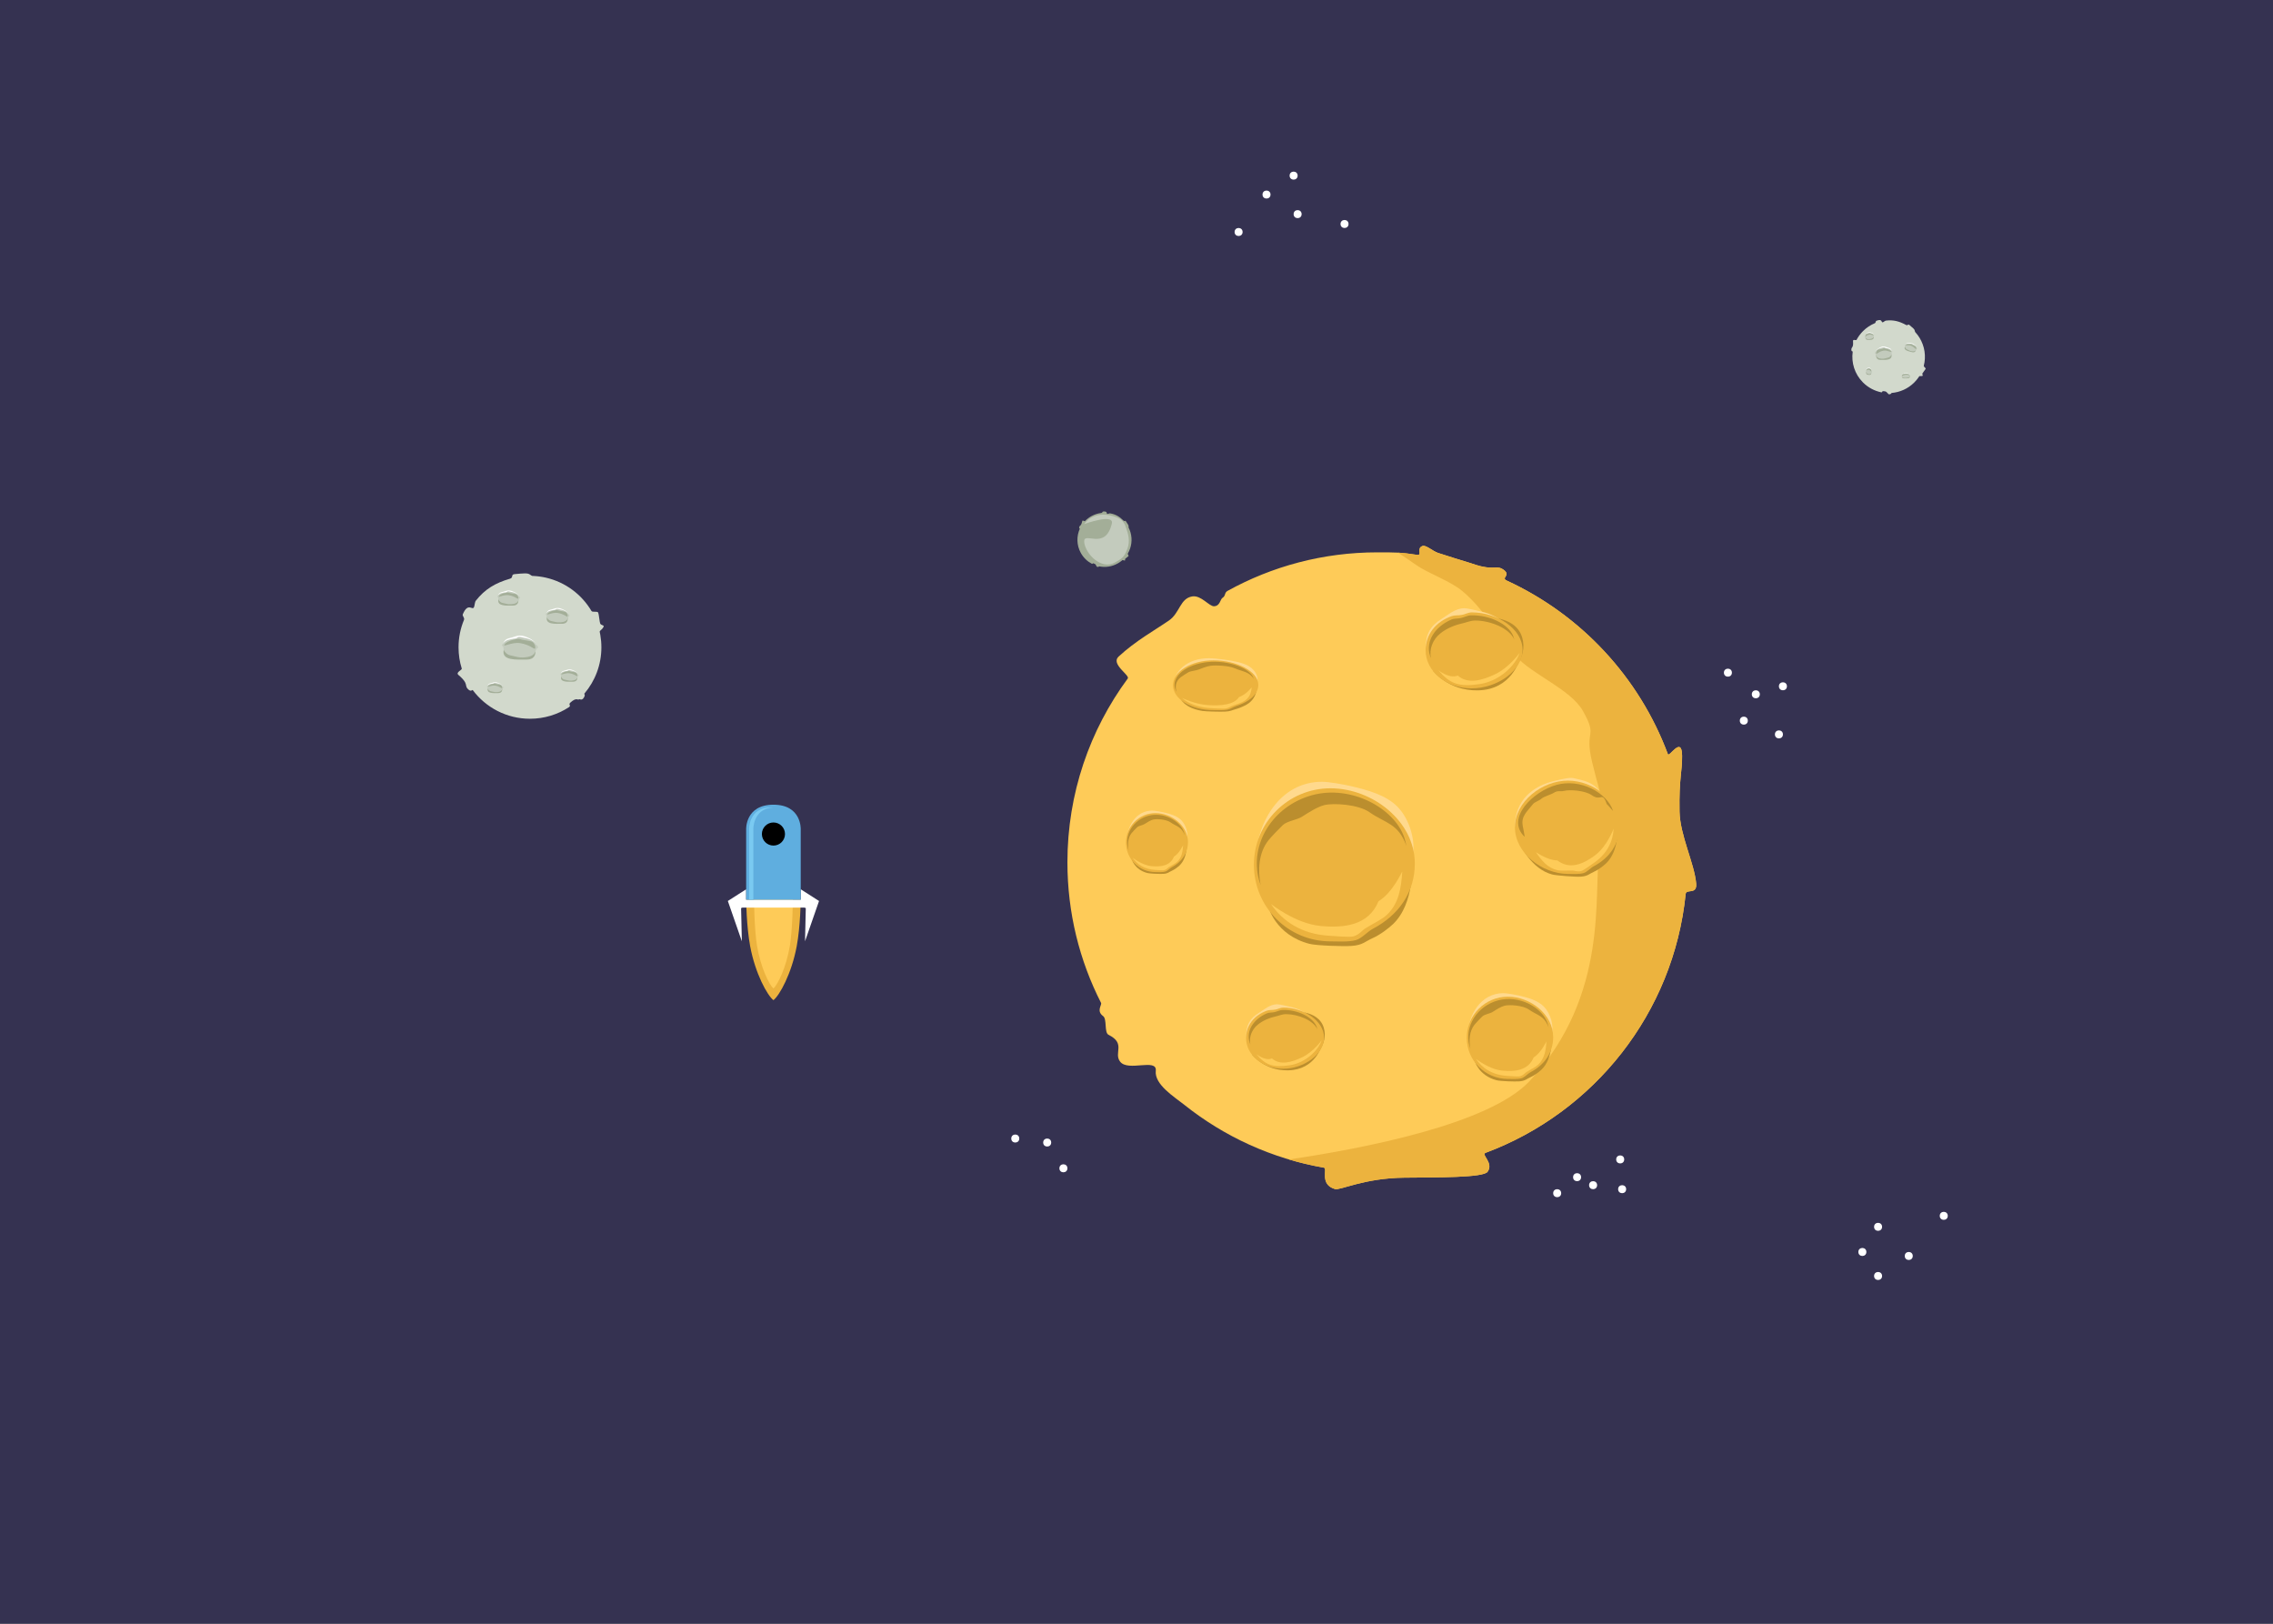 <?xml version="1.0" encoding="utf-8"?>
<!-- Generator: Adobe Illustrator 19.2.1, SVG Export Plug-In . SVG Version: 6.00 Build 0)  -->
<svg version="1.1" xmlns="http://www.w3.org/2000/svg" xmlns:xlink="http://www.w3.org/1999/xlink" x="0px" y="0px" id='rocketsvg'
	 viewBox="0 0 700 500" enable-background="new 0 0 700 500" xml:space="preserve">
<rect x="0" y="0" width="700" height="500" fill="#808080" stroke="none"/>
<g id="Layer_11">
	<!-- <ellipse id="Orbit" fill="#FFFFFF" cx="425.552" cy="250" rx="178.484" ry="170.645"/> -->
	<path id='orbit' 
			d="
			M 250, 250
			m -75, 0
			a 100,100 0 1,0 200,0
			a 100,100 0 1,0 -200,0
			"
	/>
	<rect x="-704.86" y="-533.878" fill="#353251" width="2358.598" height="1542.154"/>
</g>
<g id="Layer_19">
	<g id="Layer_18">
		<path fill="#D2D9CC" d="M185.205,199.329c0,5.422-1.96,10.385-5.212,14.22c-0.218,0.256,0.448,0.268-0.229,1.331
			c-0.646,1.015-1.243,0.223-1.529,0.499c-0.276,0.267-0.741-0.725-2.577,0.966c-0.756,0.695,0.381,0.882-0.483,1.444
			c-3.444,2.237-7.553,3.537-11.967,3.537c-7.203,0-13.598-3.462-17.609-8.813c-0.17-0.226-0.506,0.758-1.579-0.413
			c-0.615-0.672-0.357-1.171-0.781-1.984c-0.373-0.717-1.203-1.561-2.027-2.244c-1.028-0.851,1.137-1.528,0.99-1.999
			c-0.644-2.068-0.99-4.266-0.99-6.545c0-2.98,0.592-5.82,1.665-8.412c0.303-0.73-0.589-1.208-0.349-1.77
			c1.635-3.812,2.913-1.054,3.438-2.171c0.224-0.476,0.236-1.57,0.559-1.983c2.805-3.589,6.037-5.481,10.523-6.787
			c1.155-0.336,0.204-1.298,1.433-1.411c2.877-0.264,4.024-0.387,4.728,0.132c0.717,0.528,0.755,0.414,1.128,0.433
			c1.324,0.067,2.618,0.251,3.869,0.542c5.921,1.376,10.925,5.142,13.938,10.226c0.304,0.512,1.818-0.024,2.08,0.513
			c0.213,0.436,0.424,2.899,0.608,3.35c0.256,0.631,1.368,0.461,1.026,1.069c-0.651,1.158-1.275,1.022-1.151,1.591
			c0.062,0.287,0.118,0.575,0.169,0.866C185.092,196.754,185.205,198.028,185.205,199.329z"/>
	</g>
	<g id="Layer_13">
		<path fill="#A3AE98" d="M159.385,183.691c0.494,1.193,0.449,2.788-1.444,2.788c-1.892,0-4.915,0.271-4.449-1.872
			c0.131-0.6,1.714,0.587,3.606,0.587C158.992,185.195,158.913,182.552,159.385,183.691z"/>
		<path fill="#FFFFFF" d="M159.859,184.034c0,1.029-1.362-1.289-3.256-1.289c-1.894,0-3.255,1.997-3.255,0.967
			c0-0.413,0.191-0.79,0.543-1.093c0.277-0.24,0.742-0.303,1.205-0.433c0.41-0.115,0.974-0.368,1.507-0.368
			c0.668,0,1.118,0.199,1.645,0.425C159.216,182.66,159.859,183.367,159.859,184.034z"/>
		<path fill="#C3CBBD" d="M160.151,184.05c0,0.306-0.292,0.247-0.363,0.482c-0.162,0.535-0.413,1.037-1.111,1.288
			c-0.528,0.19-1.651,0.414-2.855,0.082c-1.061-0.293-1.247-0.162-1.785-0.603c-0.244-0.2-0.427-0.434-0.545-0.691
			c-0.07-0.153-0.059-0.305-0.059-0.47c0-0.147-0.321-0.326-0.266-0.463c0.144-0.351,0.46-0.666,0.898-0.914
			c0.132-0.075,0.49-0.141,0.913-0.253c0.334-0.088,0.417-0.063,0.808-0.126c0.3-0.048,0.396-0.298,0.726-0.298
			c0.307-0.001,0.604,0.125,0.889,0.167c1.156,0.173,2.072,0.676,2.404,1.317C159.891,183.737,160.151,183.865,160.151,184.05z"/>
		<path fill="#A3AE98" d="M156.658,183.283c-1.614-0.251-3.483,0.924-2.995,0.23c0.529-0.75,2.636-1.175,3.04-0.987
			s1.998,0.278,2.366,0.532c0.368,0.255,0.654,0.892,0.511,1.239C159.434,184.645,158.707,183.601,156.658,183.283z"/>
	</g>
	<g id="Layer_14">
		<path fill="#A3AE98" d="M177.61,207.653c0.403,0.974,0.367,2.274-1.179,2.274c-1.544,0-4.01,0.222-3.63-1.527
			c0.106-0.49,1.398,0.48,2.943,0.48C177.29,208.88,177.225,206.723,177.61,207.653z"/>
		<path fill="#FFFFFF" d="M177.998,207.932c0,0.84-1.112-1.051-2.657-1.051c-1.545,0-2.656,1.629-2.656,0.789
			c0-0.337,0.156-0.645,0.443-0.892c0.227-0.196,0.607-0.248,0.983-0.354c0.335-0.093,0.795-0.3,1.229-0.3
			c0.545,0,0.912,0.162,1.343,0.347C177.473,206.811,177.998,207.388,177.998,207.932z"/>
		<path fill="#C3CBBD" d="M178.235,207.945c0,0.249-0.237,0.202-0.296,0.394c-0.132,0.436-0.337,0.846-0.906,1.05
			c-0.431,0.155-1.349,0.338-2.331,0.067c-0.865-0.239-1.017-0.131-1.456-0.492c-0.198-0.163-0.348-0.354-0.444-0.564
			c-0.058-0.125-0.048-0.249-0.048-0.383c0-0.12-0.262-0.266-0.217-0.378c0.117-0.287,0.376-0.544,0.732-0.747
			c0.107-0.061,0.399-0.115,0.745-0.206c0.272-0.072,0.34-0.051,0.658-0.102c0.245-0.039,0.324-0.243,0.592-0.243
			c0.251,0,0.494,0.102,0.725,0.137c0.944,0.141,1.691,0.552,1.962,1.075C178.024,207.69,178.235,207.794,178.235,207.945z"/>
		<path fill="#A3AE98" d="M175.386,207.319c-1.317-0.205-2.842,0.754-2.443,0.188c0.432-0.612,2.15-0.959,2.481-0.805
			c0.329,0.153,1.63,0.227,1.93,0.434c0.301,0.208,0.534,0.727,0.417,1.011C177.651,208.431,177.057,207.58,175.386,207.319z"/>
	</g>
	<g id="Layer_15">
		<path fill="#A3AE98" d="M164.482,198.682c0.784,1.894,0.713,4.423-2.293,4.423c-3.004,0-7.8,0.431-7.061-2.969
			c0.207-0.953,2.72,0.932,5.724,0.932C163.858,201.068,163.733,196.874,164.482,198.682z"/>
		<path fill="#FFFFFF" d="M165.234,199.225c0,1.634-2.161-2.044-5.166-2.044c-3.005,0-5.167,3.167-5.167,1.534
			c0-0.656,0.305-1.254,0.862-1.735c0.44-0.381,1.179-0.481,1.912-0.687c0.652-0.182,1.546-0.583,2.393-0.583
			c1.059,0,1.773,0.315,2.61,0.674C164.214,197.045,165.234,198.167,165.234,199.225z"/>
		<path fill="#C3CBBD" d="M165.698,199.251c0,0.486-0.464,0.393-0.577,0.766c-0.257,0.849-0.654,1.645-1.763,2.043
			c-0.838,0.302-2.621,0.657-4.532,0.129c-1.683-0.464-1.979-0.256-2.833-0.956c-0.387-0.317-0.676-0.688-0.864-1.097
			c-0.111-0.243-0.094-0.484-0.094-0.746c0-0.233-0.51-0.517-0.421-0.735c0.228-0.558,0.73-1.058,1.424-1.452
			c0.21-0.12,0.778-0.224,1.449-0.401c0.53-0.14,0.662-0.1,1.281-0.199c0.477-0.076,0.631-0.473,1.151-0.473
			c0.487,0,0.96,0.199,1.411,0.266c1.836,0.274,3.289,1.073,3.815,2.09C165.286,198.755,165.698,198.957,165.698,199.251z"/>
		<path fill="#A3AE98" d="M160.154,198.033c-2.562-0.398-5.527,1.466-4.752,0.365c0.839-1.191,4.183-1.865,4.823-1.567
			c0.642,0.298,3.171,0.441,3.755,0.845c0.585,0.405,1.039,1.415,0.81,1.967C164.561,200.195,163.405,198.539,160.154,198.033z"/>
	</g>
	<g id="Layer_16">
		<path fill="#A3AE98" d="M174.583,189.17c0.517,1.247,0.47,2.913-1.509,2.913c-1.979,0-5.138,0.284-4.651-1.956
			c0.137-0.628,1.791,0.614,3.77,0.614C174.173,190.741,174.09,187.979,174.583,189.17z"/>
		<path fill="#FFFFFF" d="M175.079,189.527c0,1.076-1.424-1.346-3.403-1.346c-1.979,0-3.402,2.086-3.402,1.01
			c0-0.432,0.201-0.826,0.567-1.143c0.29-0.25,0.776-0.317,1.26-0.452c0.429-0.12,1.018-0.384,1.575-0.384
			c0.698,0,1.168,0.208,1.72,0.444C174.406,188.091,175.079,188.83,175.079,189.527z"/>
		<path fill="#C3CBBD" d="M175.384,189.544c0,0.32-0.305,0.258-0.38,0.504c-0.17,0.559-0.431,1.083-1.161,1.346
			c-0.552,0.198-1.726,0.433-2.984,0.085c-1.108-0.306-1.303-0.169-1.866-0.63c-0.254-0.209-0.445-0.453-0.569-0.722
			c-0.073-0.16-0.061-0.319-0.061-0.491c0-0.153-0.336-0.34-0.277-0.484c0.149-0.368,0.48-0.697,0.938-0.956
			c0.138-0.079,0.513-0.147,0.954-0.265c0.35-0.092,0.436-0.066,0.844-0.131c0.313-0.05,0.415-0.312,0.759-0.312
			c0.321,0,0.633,0.131,0.929,0.175c1.209,0.181,2.166,0.706,2.513,1.376C175.113,189.217,175.384,189.35,175.384,189.544z"/>
		<path fill="#A3AE98" d="M171.732,188.743c-1.687-0.263-3.64,0.965-3.129,0.24c0.552-0.784,2.754-1.229,3.177-1.032
			c0.422,0.196,2.088,0.29,2.473,0.556c0.385,0.266,0.684,0.931,0.533,1.295C174.636,190.166,173.874,189.075,171.732,188.743z"/>
	</g>
	<g id="Layer_17">
		<path fill="#A3AE98" d="M154.463,211.416c0.356,0.862,0.324,2.013-1.043,2.013c-1.368,0-3.55,0.196-3.214-1.352
			c0.095-0.434,1.237,0.424,2.605,0.424C154.179,212.502,154.122,210.593,154.463,211.416z"/>
		<path fill="#FFFFFF" d="M154.806,211.663c0,0.744-0.984-0.93-2.352-0.93c-1.368,0-2.351,1.442-2.351,0.698
			c0-0.298,0.138-0.57,0.392-0.79c0.2-0.173,0.536-0.219,0.87-0.312c0.296-0.083,0.703-0.265,1.089-0.265
			c0.482,0,0.807,0.143,1.188,0.307C154.341,210.67,154.806,211.182,154.806,211.663z"/>
		<path fill="#C3CBBD" d="M155.016,211.674c0,0.221-0.21,0.179-0.262,0.349c-0.118,0.387-0.299,0.749-0.803,0.93
			c-0.381,0.137-1.192,0.299-2.062,0.059c-0.766-0.211-0.9-0.117-1.289-0.436c-0.176-0.144-0.308-0.313-0.394-0.499
			c-0.051-0.11-0.042-0.22-0.042-0.34c0-0.105-0.232-0.235-0.192-0.334c0.104-0.254,0.332-0.481,0.648-0.661
			c0.095-0.055,0.354-0.102,0.659-0.183c0.242-0.064,0.302-0.045,0.583-0.091c0.217-0.035,0.287-0.215,0.524-0.215
			c0.222,0,0.437,0.091,0.642,0.121c0.836,0.125,1.497,0.488,1.736,0.951C154.829,211.449,155.016,211.541,155.016,211.674z"/>
		<path fill="#A3AE98" d="M152.493,211.121c-1.166-0.181-2.516,0.667-2.163,0.166c0.383-0.542,1.903-0.849,2.195-0.713
			c0.292,0.136,1.443,0.201,1.709,0.385c0.267,0.184,0.473,0.644,0.369,0.895C154.499,212.105,153.973,211.351,152.493,211.121z"/>
	</g>
</g>
<g id="Layer_27">
	<circle fill="#FFFFFF" cx="540.729" cy="213.793" r="1.233"/>
	<circle fill="#FFFFFF" cx="537.032" cy="221.909" r="1.232"/>
	<circle fill="#FFFFFF" cx="547.843" cy="226.143" r="1.233"/>
	<circle fill="#FFFFFF" cx="549.075" cy="211.328" r="1.232"/>
	<circle fill="#FFFFFF" cx="532.132" cy="207.135" r="1.232"/>
	<circle fill="#FFFFFF" cx="490.617" cy="364.954" r="1.233"/>
	<circle fill="#FFFFFF" cx="485.687" cy="362.489" r="1.232"/>
	<circle fill="#FFFFFF" cx="498.963" cy="357.02" r="1.233"/>
	<circle fill="#FFFFFF" cx="499.56" cy="366.187" r="1.232"/>
	<circle fill="#FFFFFF" cx="479.555" cy="367.419" r="1.232"/>
	<circle fill="#FFFFFF" cx="327.49" cy="359.754" r="1.233"/>
	<circle fill="#FFFFFF" cx="322.497" cy="351.82" r="1.232"/>
	<circle fill="#FFFFFF" cx="312.667" cy="350.588" r="1.233"/>
	<path fill="#A3AE98" d="M344.173,173.525c-1.797,0.994-3.802,1.253-5.669,0.878c-0.125-0.025-0.007,0.198-0.483,0.168
		c-0.455-0.028-0.302-0.372-0.446-0.415c-0.14-0.043,0.104-0.378-0.792-0.677c-0.369-0.123-0.223,0.288-0.567,0.104
		c-1.373-0.732-2.557-1.855-3.365-3.319c-1.32-2.388-1.344-5.142-0.306-7.452c0.044-0.098-0.344-0.029-0.152-0.6
		c0.11-0.327,0.323-0.333,0.514-0.622c0.169-0.255,0.297-0.685,0.372-1.083c0.094-0.497,0.715,0.097,0.844-0.038
		c0.567-0.592,1.232-1.11,1.988-1.528c0.987-0.546,2.038-0.87,3.094-0.989c0.297-0.033,0.292-0.416,0.522-0.44
		c1.563-0.157,0.883,0.773,1.35,0.742c0.199-0.013,0.564-0.21,0.76-0.178c1.704,0.272,2.923,0.997,4.178,2.244
		c0.323,0.321,0.467-0.17,0.73,0.217c0.615,0.905,0.866,1.263,0.823,1.591c-0.043,0.334,0.001,0.326,0.064,0.454
		c0.221,0.451,0.396,0.914,0.529,1.382c0.629,2.214,0.298,4.564-0.835,6.494c-0.114,0.194,0.341,0.599,0.211,0.784
		c-0.105,0.15-0.884,0.672-0.999,0.816c-0.163,0.201,0.098,0.538-0.167,0.536c-0.503-0.004-0.572-0.235-0.738-0.09
		c-0.083,0.073-0.169,0.145-0.256,0.214C345.005,173.016,344.604,173.286,344.173,173.525z"/>
	<path fill="#C3CBBD" d="M333.89,161.381c0,0,2.992-4.841,10.1-2.024c1.849,0.732,2.366,1.798,2.864,3.339
		c0.499,1.541,1.271,3.739,0.36,6.224c-0.978,2.667-1.665,3.054-3.832,4.289c-4.23,2.411-9.073-2.629-9.48-6.233
		c-0.417-3.697,6.524,2.826,8.501-5.765C343.141,158.005,333.89,161.381,333.89,161.381z"/>
	<circle fill="#FFFFFF" cx="399.62" cy="65.938" r="1.233"/>
	<circle fill="#FFFFFF" cx="390.042" cy="59.91" r="1.232"/>
	<circle fill="#FFFFFF" cx="398.388" cy="54.081" r="1.233"/>
	<circle fill="#FFFFFF" cx="414.066" cy="68.973" r="1.232"/>
	<circle fill="#FFFFFF" cx="381.444" cy="71.438" r="1.232"/>
	<circle fill="#FFFFFF" cx="598.608" cy="374.395" r="1.233"/>
	<circle fill="#FFFFFF" cx="587.828" cy="386.752" r="1.232"/>
	<circle fill="#FFFFFF" cx="578.38" cy="377.779" r="1.232"/>
	<circle fill="#FFFFFF" cx="573.539" cy="385.52" r="1.232"/>
	<circle fill="#FFFFFF" cx="578.38" cy="392.915" r="1.232"/>
</g>
<g id="Layer_19_copy">
	<g id="Layer_18_copy">
		<path fill="#D2D9CC" d="M589.532,117.765c-1.947,1.948-4.434,3.026-6.979,3.236c-0.17,0.014,0.065,0.257-0.561,0.396
			c-0.596,0.132-0.526-0.367-0.728-0.37c-0.195-0.003-0.006-0.527-1.273-0.578c-0.521-0.022-0.18,0.454-0.692,0.344
			c-2.04-0.434-3.983-1.442-5.568-3.028c-2.587-2.587-3.64-6.127-3.159-9.489c0.021-0.142-0.453,0.091-0.418-0.715
			c0.02-0.462,0.291-0.549,0.432-0.993c0.122-0.392,0.128-0.993,0.077-1.534c-0.063-0.675,0.957-0.141,1.073-0.362
			c0.512-0.974,1.178-1.888,1.996-2.707c1.069-1.07,2.302-1.878,3.618-2.423c0.371-0.154,0.223-0.645,0.512-0.76
			c1.955-0.783,1.424,0.668,2.014,0.455c0.252-0.091,0.649-0.479,0.913-0.511c2.297-0.282,4.137,0.199,6.217,1.341
			c0.536,0.294,0.54-0.393,1.022,0.008c1.128,0.938,1.584,1.306,1.651,1.746c0.067,0.447,0.122,0.42,0.249,0.561
			c0.452,0.5,0.851,1.03,1.194,1.584c1.634,2.621,2.078,5.771,1.335,8.679c-0.075,0.293,0.661,0.644,0.563,0.931
			c-0.08,0.233-0.89,1.193-0.985,1.422c-0.136,0.318,0.325,0.656-0.016,0.753c-0.65,0.181-0.825-0.091-0.985,0.157
			c-0.08,0.126-0.164,0.249-0.25,0.372C590.416,116.8,589.999,117.298,589.532,117.765z"/>
	</g>
	<g id="Layer_13_copy">
		<path fill="#A3AE98" d="M574.582,103.244c-0.204,0.606-0.187,1.416,0.596,1.416c0.781,0,2.025,0.138,1.835-0.951
			c-0.056-0.305-0.708,0.298-1.487,0.298C574.743,104.007,574.776,102.665,574.582,103.244z"/>
		<path fill="#FFFFFF" d="M574.385,103.418c0,0.523,0.564-0.654,1.343-0.654c0.782,0,1.343,1.014,1.343,0.491
			c0-0.21-0.078-0.402-0.224-0.556c-0.113-0.122-0.307-0.154-0.497-0.22c-0.168-0.058-0.401-0.187-0.622-0.187
			c-0.274,0-0.46,0.101-0.677,0.216C574.651,102.72,574.385,103.079,574.385,103.418z"/>
		<path fill="#C3CBBD" d="M574.266,103.426c0,0.156,0.119,0.126,0.15,0.246c0.066,0.271,0.17,0.526,0.458,0.654
			c0.218,0.096,0.68,0.21,1.177,0.041c0.438-0.148,0.515-0.082,0.735-0.306c0.102-0.102,0.177-0.22,0.227-0.351
			c0.029-0.078,0.023-0.155,0.023-0.239c0-0.075,0.132-0.165,0.109-0.235c-0.059-0.179-0.188-0.338-0.37-0.464
			c-0.054-0.038-0.202-0.072-0.377-0.128c-0.138-0.045-0.172-0.032-0.332-0.063c-0.125-0.025-0.165-0.151-0.3-0.151
			c-0.127-0.001-0.249,0.063-0.366,0.085c-0.477,0.088-0.855,0.343-0.991,0.668C574.373,103.268,574.266,103.332,574.266,103.426z"
			/>
		<path fill="#A3AE98" d="M575.707,103.037c0.664-0.127,1.435,0.469,1.234,0.117c-0.219-0.381-1.088-0.597-1.254-0.501
			c-0.168,0.096-0.824,0.141-0.976,0.271c-0.151,0.129-0.271,0.453-0.211,0.629C574.561,103.729,574.861,103.198,575.707,103.037z"
			/>
	</g>
	<g id="Layer_14_copy">
		<path fill="#A3AE98" d="M585.822,115.532c-0.198,0.423-0.181,0.987,0.576,0.987c0.755,0,1.96,0.096,1.774-0.663
			c-0.053-0.212-0.685,0.209-1.44,0.209C585.977,116.065,586.01,115.129,585.822,115.532z"/>
		<path fill="#FFFFFF" d="M585.633,115.653c0,0.365,0.543-0.456,1.299-0.456c0.756,0,1.298,0.707,1.298,0.342
			c0-0.146-0.076-0.28-0.217-0.387c-0.11-0.085-0.296-0.107-0.48-0.153c-0.163-0.041-0.389-0.13-0.601-0.13
			c-0.267,0-0.446,0.07-0.657,0.15C585.89,115.167,585.633,115.418,585.633,115.653z"/>
		<path fill="#C3CBBD" d="M585.516,115.659c0,0.108,0.117,0.087,0.145,0.171c0.065,0.189,0.166,0.366,0.443,0.456
			c0.211,0.067,0.66,0.146,1.14,0.029c0.424-0.104,0.497-0.057,0.713-0.213c0.097-0.071,0.169-0.154,0.217-0.245
			c0.028-0.054,0.022-0.108,0.022-0.166c0-0.052,0.129-0.116,0.107-0.164c-0.058-0.124-0.186-0.236-0.358-0.324
			c-0.053-0.026-0.195-0.05-0.364-0.089c-0.134-0.031-0.167-0.022-0.322-0.044c-0.12-0.017-0.158-0.105-0.289-0.105
			c-0.123,0-0.242,0.044-0.354,0.059c-0.462,0.061-0.828,0.239-0.96,0.467C585.619,115.548,585.516,115.593,585.516,115.659z"/>
		<path fill="#A3AE98" d="M586.909,115.388c0.645-0.089,1.389,0.327,1.194,0.081c-0.211-0.265-1.051-0.416-1.212-0.35
			c-0.161,0.067-0.797,0.099-0.943,0.188c-0.148,0.09-0.262,0.315-0.204,0.439C585.802,115.87,586.092,115.501,586.909,115.388z"/>
	</g>
	<g id="Layer_15_copy">
		<path fill="#A3AE98" d="M577.968,108.344c-0.378,1.063-0.346,2.482,1.113,2.482c1.457,0,3.783,0.241,3.426-1.666
			c-0.104-0.534-1.319,0.524-2.777,0.524C578.272,109.684,578.332,107.33,577.968,108.344z"/>
		<path fill="#FFFFFF" d="M577.603,108.649c0,0.917,1.048-1.147,2.506-1.147c1.457,0,2.507,1.777,2.507,0.861
			c0-0.368-0.147-0.704-0.419-0.974c-0.212-0.213-0.57-0.27-0.927-0.385c-0.315-0.102-0.75-0.327-1.161-0.327
			c-0.513,0-0.86,0.177-1.266,0.378C578.099,107.426,577.603,108.055,577.603,108.649z"/>
		<path fill="#C3CBBD" d="M577.379,108.664c0,0.273,0.225,0.22,0.279,0.43c0.126,0.477,0.317,0.922,0.856,1.146
			c0.407,0.169,1.271,0.369,2.198,0.073c0.816-0.261,0.96-0.144,1.375-0.537c0.188-0.177,0.327-0.386,0.42-0.615
			c0.052-0.136,0.044-0.271,0.044-0.419c0-0.131,0.247-0.289,0.204-0.412c-0.11-0.313-0.354-0.593-0.69-0.814
			c-0.102-0.067-0.377-0.126-0.703-0.226c-0.257-0.078-0.322-0.056-0.622-0.111c-0.231-0.043-0.305-0.266-0.558-0.266
			c-0.237,0-0.466,0.112-0.686,0.149c-0.89,0.154-1.594,0.602-1.85,1.173C577.579,108.386,577.379,108.499,577.379,108.664z"/>
		<path fill="#A3AE98" d="M580.067,107.981c1.243-0.224,2.682,0.822,2.306,0.205c-0.407-0.669-2.029-1.047-2.339-0.879
			c-0.312,0.167-1.539,0.247-1.821,0.474c-0.284,0.227-0.505,0.794-0.394,1.104C577.931,109.194,578.492,108.264,580.067,107.981z"
			/>
	</g>
	<g id="Layer_16_copy">
		<path fill="#A3AE98" d="M590.05,107.115c0.101,0.732-0.156,1.608-1.204,1.334c-1.048-0.275-2.761-0.564-2.192-1.683
			c0.16-0.313,0.863,0.574,1.913,0.849C589.614,107.89,589.954,106.415,590.05,107.115z"/>
		<path fill="#FFFFFF" d="M590.263,107.373c-0.149,0.569-0.566-0.912-1.615-1.187c-1.049-0.275-2.093,0.633-1.943,0.062
			c0.061-0.229,0.223-0.409,0.46-0.526c0.188-0.092,0.455-0.061,0.729-0.064c0.245-0.003,0.593-0.062,0.889,0.016
			c0.37,0.097,0.59,0.272,0.849,0.474C590.105,106.519,590.359,107.004,590.263,107.373z"/>
		<path fill="#C3CBBD" d="M590.423,107.424c-0.045,0.17-0.198,0.095-0.271,0.214c-0.168,0.273-0.379,0.514-0.803,0.552
			c-0.32,0.028-0.975-0.011-1.593-0.37c-0.544-0.316-0.666-0.271-0.9-0.593c-0.107-0.146-0.173-0.302-0.202-0.461
			c-0.016-0.095,0.014-0.178,0.036-0.269c0.022-0.081-0.13-0.227-0.079-0.295c0.13-0.174,0.352-0.302,0.629-0.376
			c0.084-0.022,0.293-0.007,0.544-0.008c0.197,0,0.238,0.026,0.465,0.048c0.173,0.017,0.263-0.108,0.444-0.06
			c0.171,0.044,0.317,0.157,0.468,0.222c0.615,0.263,1.049,0.674,1.14,1.078C590.324,107.213,590.449,107.321,590.423,107.424z"/>
		<path fill="#A3AE98" d="M588.599,106.492c-0.856-0.374-2.062,0.005-1.691-0.308c0.401-0.339,1.63-0.268,1.826-0.105
			c0.196,0.163,1.066,0.444,1.233,0.638c0.166,0.195,0.232,0.589,0.102,0.761C589.939,107.649,589.687,106.966,588.599,106.492z"/>
	</g>
	<g id="Layer_17_copy">
		<path fill="#A3AE98" d="M576.253,114.075c0.129,0.582,0.117,1.357-0.381,1.357c-0.5,0-1.295,0.132-1.174-0.911
			c0.035-0.292,0.452,0.286,0.951,0.286S576.128,113.52,576.253,114.075z"/>
		<path fill="#FFFFFF" d="M576.378,114.241c0,0.501-0.359-0.627-0.858-0.627c-0.5,0-0.857,0.972-0.857,0.471
			c0-0.201,0.05-0.384,0.143-0.532c0.072-0.117,0.195-0.148,0.317-0.211c0.107-0.056,0.257-0.179,0.397-0.179
			c0.177,0,0.294,0.097,0.434,0.207C576.208,113.573,576.378,113.918,576.378,114.241z"/>
		<path fill="#C3CBBD" d="M576.454,114.249c0,0.15-0.076,0.121-0.096,0.235c-0.043,0.261-0.108,0.505-0.293,0.627
			c-0.139,0.092-0.435,0.201-0.752,0.04c-0.279-0.143-0.329-0.078-0.471-0.294c-0.065-0.097-0.112-0.211-0.145-0.336
			c-0.017-0.074-0.015-0.148-0.015-0.229c0-0.07-0.085-0.158-0.07-0.225c0.038-0.171,0.121-0.324,0.237-0.445
			c0.034-0.037,0.128-0.069,0.24-0.123c0.088-0.042,0.109-0.031,0.212-0.062c0.08-0.023,0.105-0.144,0.192-0.144
			c0.081,0,0.159,0.061,0.234,0.081c0.304,0.085,0.546,0.329,0.634,0.641C576.387,114.097,576.454,114.16,576.454,114.249z"/>
		<path fill="#A3AE98" d="M575.534,113.876c-0.426-0.121-0.919,0.45-0.79,0.113c0.14-0.365,0.695-0.572,0.801-0.481
			c0.107,0.091,0.527,0.136,0.624,0.259c0.098,0.124,0.172,0.434,0.135,0.604C576.266,114.54,576.073,114.032,575.534,113.876z"/>
	</g>
</g>
<g id="Rocket">
	<g id="thruster">
		<path fill="#ECB33E" d="M238.191,277.059h-8.403c0,0,0.081,8.152,1.232,14.311c1.586,8.483,5.288,15.145,7.171,16.614
			c1.883-1.47,5.585-8.131,7.171-16.614c1.151-6.159,1.233-14.311,1.233-14.311H238.191z"/>
		<path fill="#FECB58" d="M238.003,277.058l-5.804,0c0,0,0.112,9.235,0.926,14.124c1.12,6.734,3.735,12.022,5.066,13.188
			c1.331-1.166,3.946-6.454,5.066-13.188c0.813-4.889,0.926-14.124,0.926-14.124L238.003,277.058z"/>
	</g>

	<polygon fill="#FFFFFF" points="252.234,277.442 246.596,273.838 246.596,277.058 229.786,277.058 229.786,273.838
		224.149,277.442 228.463,289.851 228.23,279.626 228.695,279.464 228.687,279.482 247.694,279.482 247.686,279.463
		248.153,279.626 247.919,289.851 	"/>
	<path fill="#5FAEDF" d="M246.595,277.059h-16.808v-21.694c0,0-0.311-7.571,8.404-7.571c8.715,0,8.403,7.571,8.403,7.571V277.059z"
		/>
	<path fill="#7ACAF1" d="M238.056,248.65c-0.216-0.013-0.419-0.036-0.65-0.036c-6.954,0-6.706,6.83-6.706,6.83v21.615h1.3v-21.615
		C231.999,255.443,231.788,249.025,238.056,248.65z"/>
	<circle cx="238.192" cy="256.822" r="3.557"/>
</g>
<g id="moon">
	<g id="Layer_4">
		<path fill="#FECB58" d="M517.239,249.887c0.131,7.357,4.598,16.027,5.124,22.202c0.301,3.534-3.073,1.532-3.241,3.199
			c-3.731,36.713-28.265,67.273-61.628,79.707c-1.485,0.554,2.623,3.072,0.617,5.846c-1.326,1.834-15.537,1.701-25.58,1.8
			c-12.439,0.123-19.802,3.979-21.412,3.505c-4.887-1.438-2.18-6.371-3.403-6.584c-16.069-2.791-30.761-9.603-42.999-19.359
			c-3.073-2.45-9.25-6.252-8.781-10.477c0.441-3.975-8.56,0.373-10.984-2.816c-2.059-2.709,1.878-5.539-3.567-8.262
			c-1.378-0.69-0.413-4.844-1.661-5.755c-2.196-1.602-0.312-3.427-0.645-4.078c-6.621-12.993-10.355-27.703-10.355-43.285
			c0-21.187,6.903-40.761,18.583-56.597c0.741-1.003-5.337-4.437-2.823-6.753c5.338-4.919,10.98-7.993,15.492-11.096
			c3.406-2.342,3.414-6.846,7.223-7.432c2.723-0.419,5.205,3.119,6.7,3.036c1.884-0.105,1.844-2.151,2.617-2.617
			c0.982-0.591,0.507-1.556,1.513-2.113c13.676-7.566,29.404-11.874,46.141-11.874c5.209,0,7.16-0.038,12.142,0.765
			c1.915,0.309-0.242-1.946,1.739-2.716c1.07-0.415,3.08,1.528,4.801,2.123c2.13,0.735,7.931,2.499,9.482,2.973
			c1.356,0.416,3.159,1.154,5.392,1.452c2.721,0.363,3.671-0.376,5.177,0.659c2.724,1.872-0.872,2.52,1.162,3.456
			c22.81,10.509,40.766,29.751,49.584,53.44c0.402,1.082,4.303-5.803,4.38,0.442C518.088,237.675,517.052,239.454,517.239,249.887z"
			/>
		<path fill="#ECB33E" d="M411.119,366.146c1.61,0.475,8.974-3.382,21.412-3.505c10.043-0.099,24.254,0.034,25.58-1.8
			c2.006-2.773-2.103-5.292-0.617-5.846c33.363-12.434,57.897-42.994,61.628-79.707c0.168-1.667,3.542,0.335,3.241-3.199
			c-0.526-6.174-4.993-14.845-5.124-22.202c-0.188-10.433,0.849-12.212,0.787-17.209c-0.077-6.245-3.978,0.64-4.38-0.442
			c-8.818-23.689-26.774-42.931-49.584-53.44c-2.034-0.937,1.561-1.584-1.162-3.456c-1.506-1.036-2.456-0.296-5.177-0.659
			c-2.233-0.297-4.036-1.036-5.392-1.452c-1.551-0.474-7.352-2.237-9.482-2.973c-1.721-0.594-3.73-2.538-4.8-2.123
			c-1.982,0.77,0.175,3.024-1.74,2.716c-2.396-0.386-4.092-0.577-5.785-0.672c1.821,1.187,3.669,2.438,5.533,3.753
			c3.766,2.659,10.507,4.903,14.331,8.113c6.611,5.55,10.287,12.631,16.455,19.966c4.693,5.581,16.862,10.208,20.626,16.895
			c4.798,8.527,0.33,5.334,2.852,15.798c3.518,14.589,4.72,12.382,2.194,28.194c-1.9,11.895,3.311,43.476-21.483,70.025
			c-12.445,13.328-51.589,20.811-74.081,24.114c3.508,1.042,7.101,1.89,10.765,2.526
			C408.939,359.774,406.232,364.708,411.119,366.146z"/>
	</g>
	<g id="Layer_2">
		<path fill="#BB8E2E" d="M390.613,279.212l44.223-13.286c0,0,0.886,12.234-5.833,18.633c-1.408,1.341-4.092,3.357-6.241,4.298
			c-2.389,1.046-3.036,2.18-6.543,2.422c-2.6,0.18-10.804-0.086-12.965-0.648C392.728,287.9,390.613,279.212,390.613,279.212z"/>
		<path fill="#FFD98D" d="M409.72,244.188c12.381,0,22.515,9.586,23.401,21.74c0.042-0.573,1.688-0.944,1.818-1.512
			c1.219-5.306-0.753-12.04-4.49-15.918c-3.568-3.703-9.268-5.216-14.438-6.437c-2.022-0.478-6.793-1.335-8.873-1.335
			c-12.963,0-20.527,12.62-20.527,25.584c0,0.583,2.568-0.953,2.609-0.38C390.107,253.774,397.34,244.188,409.72,244.188z"/>
		<path fill="#ECB33E" d="M435.711,265.928c0,8.833-5.002,15.915-12.912,20.062c-1.631,0.856-3.404,2.96-5.165,3.474
			c-2.28,0.666-5.554,0.409-7.914,0.41c-13.015,0-23.565-10.551-23.565-23.566c0-13.016,10.551-23.566,23.565-23.566
			C422.734,242.742,435.711,252.913,435.711,265.928z"/>
		<path fill="#BB8E2E" d="M407.832,247.921c2.783-0.722,10.5-0.216,13.879,2.158c4.99,3.503,8.888,3.379,11.431,10.414
			c-0.096-0.503-0.49-2.05-0.655-2.544c-3.049-9.092-16.396-16.388-28.455-13.074c-12.058,3.315-19.348,15.045-16.281,26.2
			c0.139,0.503,0.301,0.991,0.475,1.472c-0.918-4.788-0.576-10.001,2.389-13.767c0.832-1.057,3.5-3.827,4.489-4.747
			c1.294-1.203,4.394-1.599,5.825-2.517C403.2,250.059,405.692,248.476,407.832,247.921z"/>
		<path fill="#FECB58" d="M406.769,285.144c-8.069-0.742-15.528-7.018-15.317-6.709c3.468,5.068,9.233,9.331,18.392,9.74
			c1.156,0.052,5.796,0.508,6.959,0.167c1.791-0.525,2.854-1.957,3.429-2.315c2.987-1.86,5.372-2.871,6.941-4.383
			c3.593-3.462,4.342-8.102,4.665-13.206c0.024-0.372-2.762,6.31-7.316,9.094C421.486,284.97,413.966,285.805,406.769,285.144z"/>
	</g>
	<g id="Layer_5">
		<path fill="#BB8E2E" d="M454.098,326.503l23.755-7.137c0,0,0.476,6.572-3.134,10.01c-0.756,0.721-2.196,1.804-3.352,2.309
			c-1.283,0.562-1.631,1.171-3.515,1.301c-1.396,0.097-5.804-0.046-6.965-0.348C455.235,331.169,454.098,326.503,454.098,326.503z"
			/>
		<path fill="#FFD98D" d="M464.36,307.689c6.651,0,12.096,5.15,12.571,11.679c0.022-0.308,0.907-0.507,0.978-0.814
			c0.653-2.85-0.405-6.467-2.413-8.55c-1.917-1.989-4.979-2.802-7.755-3.458c-1.087-0.256-3.649-0.717-4.767-0.717
			c-6.963,0-11.027,6.779-11.027,13.742c0,0.312,1.38-0.512,1.402-0.204C453.826,312.839,457.711,307.689,464.36,307.689z"/>
		<path fill="#ECB33E" d="M478.322,319.367c0,4.745-2.686,8.55-6.936,10.776c-0.875,0.459-1.828,1.59-2.773,1.866
			c-1.226,0.358-2.984,0.22-4.253,0.22c-6.99,0-12.657-5.667-12.657-12.658c0-6.992,5.667-12.659,12.657-12.659
			C471.352,306.912,478.322,312.376,478.322,319.367z"/>
		<path fill="#BB8E2E" d="M463.347,309.694c1.495-0.389,5.641-0.115,7.456,1.158c2.68,1.883,4.773,1.816,6.141,5.596
			c-0.052-0.272-0.265-1.102-0.353-1.367c-1.638-4.884-8.808-8.803-15.285-7.023c-6.477,1.781-10.394,8.082-8.746,14.074
			c0.074,0.27,0.162,0.533,0.256,0.791c-0.493-2.572-0.31-5.372,1.282-7.395c0.447-0.568,1.881-2.057,2.412-2.551
			c0.695-0.646,2.359-0.859,3.129-1.352C460.86,310.843,462.197,309.993,463.347,309.694z"/>
		<path fill="#FECB58" d="M462.776,329.689c-4.335-0.398-8.342-3.769-8.228-3.603c1.861,2.722,4.959,5.013,9.88,5.231
			c0.62,0.027,3.112,0.273,3.736,0.09c0.963-0.281,1.533-1.051,1.843-1.244c1.604-0.998,2.886-1.541,3.729-2.353
			c1.93-1.861,2.332-4.353,2.507-7.094c0.013-0.199-1.484,3.389-3.931,4.885C470.681,329.597,466.642,330.044,462.776,329.689z"/>
	</g>
	<g id="Layer_5_copy_2">
		<path fill="#BB8E2E" d="M468.268,260.202l29.902-5.698c0,0,0.539,7.455-3.555,11.355c-0.858,0.817-2.492,2.046-3.803,2.619
			c-1.455,0.637-1.849,1.327-3.986,1.476c-1.584,0.109-7.499-0.336-8.817-0.678C471.597,267.61,468.268,260.202,468.268,260.202z"/>
		<path fill="#FFD98D" d="M482.865,241.256c7.546,0,13.721,5.842,14.261,13.249c0.026-0.349-0.067-1.788,0.014-2.136
			c0.741-3.233-2.848-6.522-4.469-8.691c-2.152-2.882-4.958-3.331-8.106-4.075c-1.234-0.291-4.252,0.5-5.489,0.772
			c-7.208,1.583-12.529,6.229-12.529,14.128c0,0.356,3.803-0.349,3.829,0.001C470.915,247.098,475.322,241.256,482.865,241.256z"/>
		<path fill="#ECB33E" d="M498.705,254.504c0,5.383-3.049,9.698-7.868,12.226c-0.993,0.522-2.075,1.804-3.147,2.117
			c-1.391,0.406-3.385,0.249-4.824,0.249c-7.93,0-16.324-6.414-16.324-14.345c0-7.932,8.395-14.376,16.324-14.376
			C490.798,240.376,498.705,246.574,498.705,254.504z"/>
		<path fill="#BB8E2E" d="M481.716,243.532c1.695-0.441,6.398-0.132,8.458,1.314c3.04,2.135,3.166-1.414,4.717,2.873
			c-0.059-0.307,1.949,2.224,1.85,1.923c-1.858-5.54-9.992-9.986-17.34-7.966c-7.348,2.019-15.738,10.327-9.922,15.965
			c0.228,0.221-0.636-3.682-0.529-3.388c-0.56-2.918,1.351-4.354,3.158-6.648c0.506-0.644,1.945-1.062,2.547-1.623
			c0.788-0.733,2.949-1.273,3.822-1.833C479.861,243.262,480.412,243.87,481.716,243.532z"/>
		<path fill="#FECB58" d="M491.121,263.451c3.934-2.885,5.843-8.483,5.827-8.254c-0.221,3.729-1.876,7.747-6.475,10.795
			c-0.581,0.384-2.832,2.059-3.538,2.239c-1.086,0.279-2.076-0.144-2.484-0.153c-2.115-0.052-3.658,0.156-4.936-0.152
			c-2.924-0.705-4.747-2.905-6.491-5.482c-0.13-0.187,3.376,2.455,6.585,2.506C483.477,267.912,487.615,266.023,491.121,263.451z"/>
	</g>
	<g id="Layer_6">
		<path fill="#BB8E2E" d="M348.475,264.431l17.034-5.118c0,0,0.342,4.713-2.246,7.178c-0.543,0.517-1.576,1.293-2.404,1.656
			c-0.92,0.402-1.169,0.839-2.52,0.933c-1.001,0.069-4.162-0.033-4.995-0.25C349.29,267.778,348.475,264.431,348.475,264.431z"/>
		<path fill="#FFD98D" d="M355.834,250.939c4.771,0,8.674,3.692,9.016,8.375c0.017-0.221,0.65-0.364,0.701-0.583
			c0.469-2.044-0.291-4.638-1.73-6.132c-1.375-1.427-3.57-2.009-5.56-2.48c-0.78-0.184-2.617-0.515-3.419-0.515
			c-4.993,0-7.907,4.862-7.907,9.855c0,0.224,0.988-0.367,1.006-0.146C348.28,254.631,351.066,250.939,355.834,250.939z"/>
		<path fill="#ECB33E" d="M365.848,259.314c0,3.402-1.927,6.131-4.975,7.728c-0.628,0.33-1.311,1.14-1.989,1.338
			c-0.878,0.257-2.14,0.158-3.05,0.158c-5.012,0-9.076-4.064-9.076-9.078c0-5.014,4.065-9.078,9.076-9.078
			C360.849,250.382,365.848,254.3,365.848,259.314z"/>
		<path fill="#BB8E2E" d="M355.107,252.377c1.072-0.278,4.045-0.083,5.347,0.831c1.923,1.349,3.423,1.302,4.403,4.012
			c-0.036-0.194-0.188-0.79-0.252-0.98c-1.175-3.503-6.316-6.313-10.961-5.036c-4.646,1.277-7.453,5.795-6.272,10.093
			c0.054,0.193,0.116,0.382,0.183,0.567c-0.354-1.845-0.223-3.853,0.921-5.303c0.319-0.408,1.349-1.474,1.728-1.829
			c0.499-0.463,1.692-0.616,2.244-0.97C353.324,253.201,354.283,252.591,355.107,252.377z"/>
		<path fill="#FECB58" d="M354.698,266.716c-3.108-0.286-5.981-2.703-5.899-2.584c1.335,1.953,3.556,3.595,7.084,3.752
			c0.445,0.02,2.232,0.196,2.68,0.064c0.691-0.202,1.1-0.754,1.321-0.892c1.151-0.716,2.07-1.106,2.675-1.689
			c1.383-1.333,1.672-3.121,1.798-5.087c0.009-0.143-1.066,2.432-2.819,3.504C360.368,266.649,357.471,266.97,354.698,266.716z"/>
	</g>
	<g id="Layer_5_copy">
		<path fill="#BB8E2E" d="M363.605,215.205l23.446-4.322c0,0,0.47,3.981-3.092,6.062c-0.747,0.437-2.169,1.093-3.31,1.398
			c-1.266,0.34-1.609,0.709-3.469,0.788c-1.378,0.058-5.728-0.028-6.875-0.211C364.727,218.032,363.605,215.205,363.605,215.205z"/>
		<path fill="#FFD98D" d="M373.734,203.81c6.564,0,11.939,3.119,12.408,7.073c0.023-0.187,0.896-0.308,0.965-0.492
			c0.646-1.727-0.399-3.917-2.382-5.179c-1.892-1.205-4.913-1.697-7.654-2.095c-1.072-0.155-3.602-0.434-4.704-0.434
			c-6.873,0-10.884,4.106-10.884,8.323c0,0.19,1.361-0.31,1.384-0.123C363.338,206.929,367.172,203.81,373.734,203.81z"/>
		<path fill="#ECB33E" d="M387.516,210.883c0,2.873-2.653,5.178-6.847,6.527c-0.863,0.278-1.805,0.963-2.738,1.13
			c-1.209,0.217-2.945,0.133-4.197,0.133c-6.898,0-12.493-3.433-12.493-7.667c0-4.234,5.595-7.667,12.493-7.667
			C380.637,203.339,387.516,206.649,387.516,210.883z"/>
		<path fill="#BB8E2E" d="M372.734,205.025c1.476-0.235,5.567-0.07,7.359,0.701c2.645,1.141,4.712,1.1,6.061,3.389
			c-0.051-0.164-0.26-0.667-0.348-0.828c-1.617-2.958-8.693-5.332-15.086-4.253c-6.393,1.079-10.26,4.895-8.634,8.524
			c0.073,0.163,0.16,0.322,0.253,0.479c-0.488-1.558-0.307-3.254,1.266-4.48c0.441-0.344,1.856-1.245,2.38-1.544
			c0.686-0.391,2.33-0.52,3.089-0.819C370.279,205.72,371.6,205.205,372.734,205.025z"/>
		<path fill="#FECB58" d="M372.171,217.135c-4.278-0.241-8.232-2.283-8.12-2.183c1.838,1.649,4.895,3.036,9.751,3.169
			c0.612,0.017,3.073,0.165,3.688,0.054c0.949-0.171,1.514-0.637,1.818-0.754c1.584-0.604,2.849-0.934,3.681-1.426
			c1.905-1.126,2.303-2.636,2.474-4.296c0.014-0.121-1.465,2.053-3.879,2.959C379.974,217.078,375.987,217.35,372.171,217.135z"/>
	</g>
	<g id="Layer_3_copy">
		<path fill="#BB8E2E" d="M441.258,206.454l26.696-3.349c0,0-2.378,9.314-12.856,9.481
			C445.886,212.732,441.258,206.454,441.258,206.454z"/>
		<path fill="#BB8E2E" d="M464.692,207.847l-8.817-17.737c0,0,10.697-1.135,12.898,6.173
			C470.706,202.707,464.692,207.847,464.692,207.847z"/>
		<path fill="#FFD98D" d="M452.043,189.29c6.828,0,12.418,4.757,12.908,10.789c0.022-0.284,1.344-0.912,1.344-1.201
			c0-5.362-4.35-9.285-10.133-10.562c-1.155-0.255-4.062-1.011-5.253-1.011c-2.726,0-4.919,2.013-7.005,3.308
			c-3.386,2.101-4.808,4.626-4.808,8.607c0,0.289,0.016,0.575,0.039,0.859C439.625,194.047,445.215,189.29,452.043,189.29z"/>
		<path fill="#ECB33E" d="M468.886,200.079c0,6.46-7.815,11.884-15.653,11.884s-14.191-5.236-14.191-11.695
			c0-4.844,3.017-8.794,8.111-10.569c0.787-0.275,2.121-0.162,2.975-0.316c0.985-0.178,2.057-0.809,3.105-0.809
			C461.07,188.573,468.886,193.62,468.886,200.079z"/>
		<path fill="#BB8E2E" d="M450.287,191.975c1.272-0.274,2.581-0.912,4.125-0.895c4.629,0.048,10.385,2.341,11.945,5.858
			c-0.054-0.231-0.274-0.94-0.367-1.167c-1.447-3.523-7.102-6.43-12.979-6.294c-1.074,0.025-2.009,0.583-3.074,0.825
			c-0.998,0.227-2.083,0.104-2.958,0.48c-5.17,2.222-8.031,6.82-6.564,11.196c0.078,0.23,0.17,0.454,0.267,0.675
			c-0.607-2.622,0.484-5.624,2.795-7.525C445.486,193.473,448.111,192.443,450.287,191.975z"/>
		<path fill="#FECB58" d="M460.471,207.603c4.464-2.131,7.561-6.68,7.496-6.491c-1.176,3.503-5.801,8.548-12.232,9.53
			c-6.433,0.982-9.267-0.09-12.765-4.243c-0.121-0.144,3.264,2.74,5.983,1.625C452.051,210.784,456.49,209.503,460.471,207.603z"/>
	</g>
	<g id="Layer_3">
		<path fill="#BB8E2E" d="M385.533,324.658l21.482-2.694c0,0-1.913,7.494-10.346,7.629
			C389.258,329.71,385.533,324.658,385.533,324.658z"/>
		<path fill="#BB8E2E" d="M404.391,325.778l-7.096-14.271c0,0,8.609-0.914,10.379,4.967
			C409.23,321.644,404.391,325.778,404.391,325.778z"/>
		<path fill="#FFD98D" d="M394.212,310.847c5.495,0,9.992,3.828,10.388,8.682c0.018-0.228,1.081-0.732,1.081-0.967
			c0-4.314-3.501-7.471-8.153-8.498c-0.93-0.205-3.27-0.815-4.228-0.815c-2.193,0-3.958,1.621-5.637,2.662
			c-2.725,1.69-3.868,3.723-3.868,6.926c0,0.233,0.013,0.463,0.031,0.691C384.219,314.675,388.717,310.847,394.212,310.847z"/>
		<path fill="#ECB33E" d="M407.766,319.528c0,5.197-6.289,9.562-12.596,9.562c-6.308,0-11.42-4.213-11.42-9.41
			c0-3.898,2.427-7.076,6.526-8.506c0.634-0.221,1.708-0.13,2.393-0.254c0.793-0.143,1.655-0.651,2.5-0.651
			C401.477,310.27,407.766,314.331,407.766,319.528z"/>
		<path fill="#BB8E2E" d="M392.799,313.007c1.023-0.221,2.078-0.733,3.32-0.721c3.725,0.039,8.358,1.885,9.611,4.715
			c-0.043-0.186-0.22-0.757-0.295-0.94c-1.164-2.835-5.715-5.174-10.444-5.064c-0.864,0.02-1.618,0.469-2.474,0.663
			c-0.803,0.183-1.677,0.085-2.381,0.387c-4.161,1.787-6.461,5.487-5.281,9.009c0.062,0.185,0.136,0.365,0.215,0.543
			c-0.488-2.109,0.389-4.525,2.248-6.055C388.936,314.212,391.048,313.384,392.799,313.007z"/>
		<path fill="#FECB58" d="M400.994,325.583c3.592-1.715,6.084-5.375,6.033-5.224c-0.947,2.819-4.668,6.88-9.845,7.669
			c-5.177,0.79-7.456-0.072-10.272-3.414c-0.097-0.116,2.626,2.205,4.815,1.307C394.219,328.144,397.791,327.112,400.994,325.583z"
			/>
	</g>
</g>
</svg>
